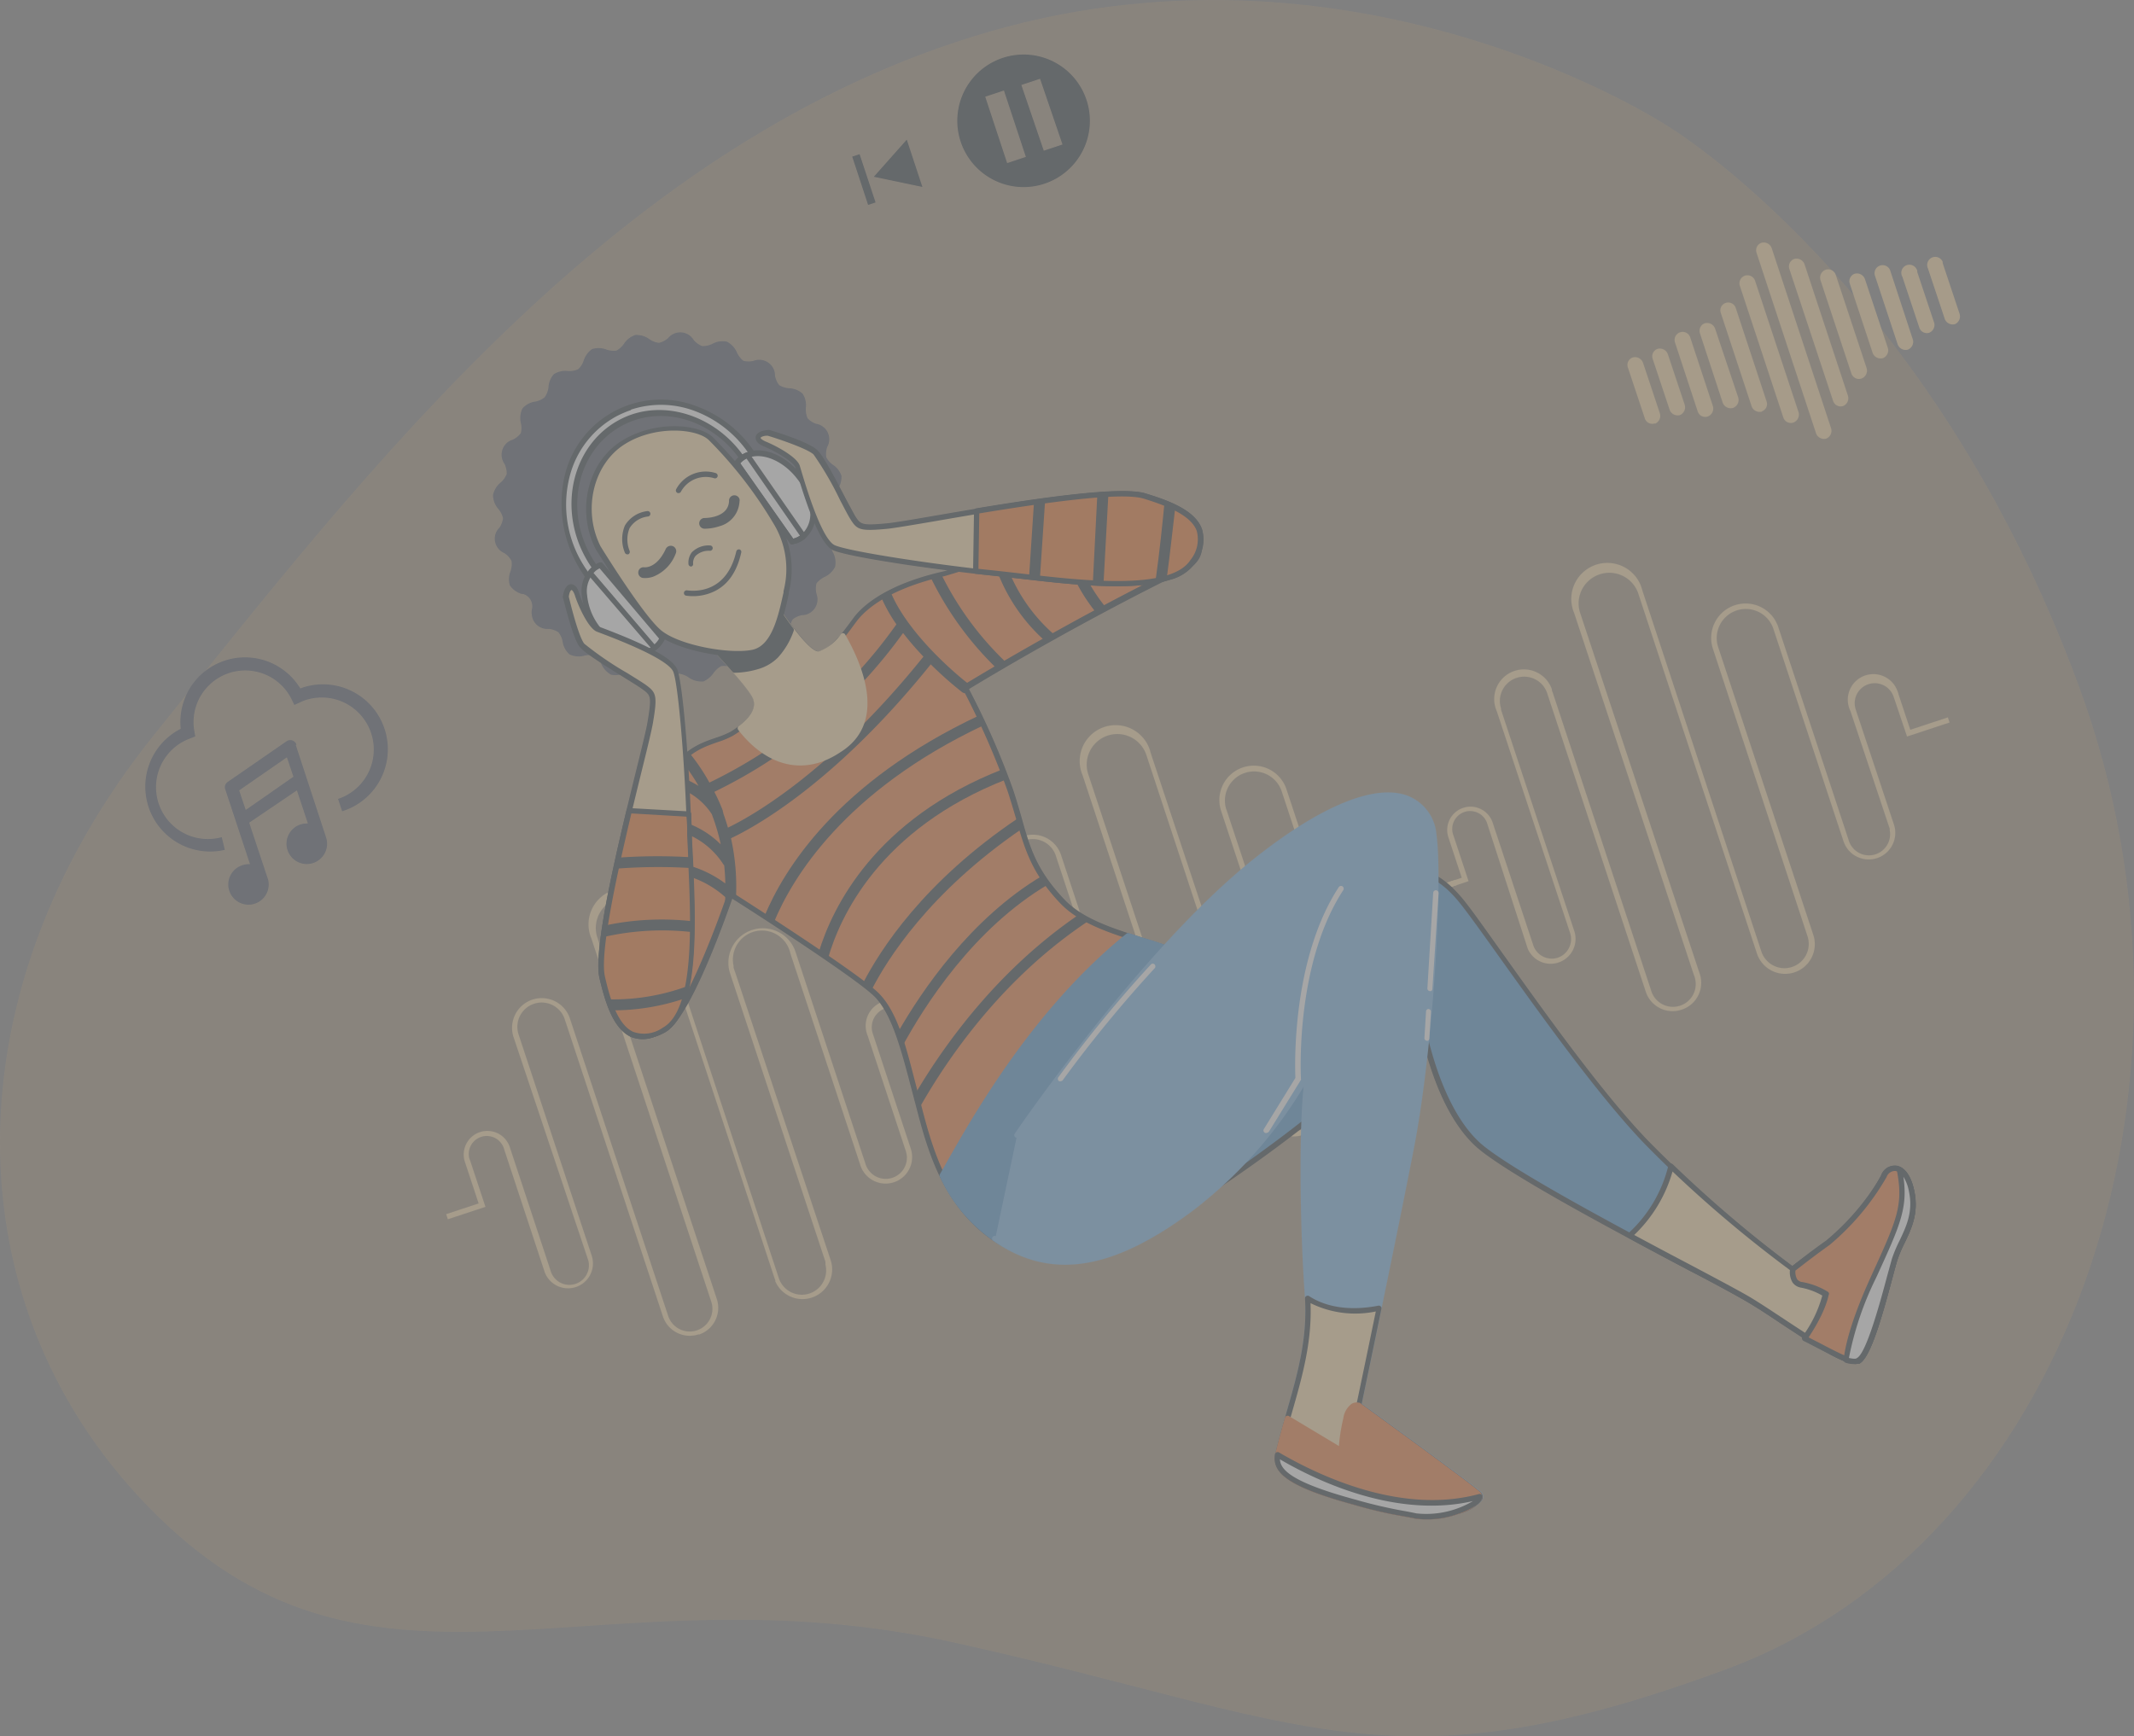 <svg id="Layer_1" data-name="Layer 1" xmlns="http://www.w3.org/2000/svg" viewBox="0 0 251.06 204.29"><rect x="0" y="0" width="251.06" height="204.29" fill="#808080" stroke="none"/><g opacity="0.3"><path d="M196.25,14.86S160.38-8.86,116.69,3.64,43.17,55.33,18.16,86.42s-23.91,69.36,1.56,93.09,51.14,4.61,92.59,13.77,51.12,17.82,90.8,3.12S262,128.31,244.64,80.9,196.25,14.86,196.25,14.86Z" transform="translate(0 0)" fill="#f1b869" opacity="0.3" style="isolation:isolate"/><path d="M82.19,157A3.32,3.32,0,0,1,78,154.92l-11.56-35a2.86,2.86,0,1,0-5.43,1.8l8.63,26.11a2.93,2.93,0,0,1-5.56,1.84l-4.76-14.42a2.12,2.12,0,0,0-4.14.9,2.16,2.16,0,0,0,.14.43L57.11,142l-4.42,1.46-.2-.6,3.82-1.26-1.57-4.76A2.78,2.78,0,1,1,60,135.05h0l4.76,14.42a2.3,2.3,0,0,0,4.45-1.18l-.09-.26-8.7-26a3.49,3.49,0,0,1,6.63-2.19l11.56,35a2.67,2.67,0,1,0,5.07-1.68h0l-14.1-42.73a4.23,4.23,0,0,1,7.78-3.33,5.25,5.25,0,0,1,.22.67l14,42.48a2.86,2.86,0,0,0,5.53-1.46,1.09,1.09,0,0,0,0-.17v-.16L85.9,114.55A4.05,4.05,0,1,1,93.59,112l8.25,25a2.49,2.49,0,1,0,4.73-1.56h0l-4.49-13.58a3,3,0,0,1,5.48-2.44,3.47,3.47,0,0,1,.19.57l1.37,4.14,4.42-1.46.19.6-5,1.66-1.58-4.8a2.35,2.35,0,1,0-4.47,1.48h0l4.48,13.58a3.12,3.12,0,0,1-5.91,2l-8.26-25a3.42,3.42,0,0,0-6.69,1.44c0,.06,0,.13,0,.19a3.16,3.16,0,0,0,.17.52L97.7,148.2a3.49,3.49,0,0,1-6.48,2.58.36.36,0,0,1,0-.09,1.18,1.18,0,0,0-.1-.3l-14-42.48a3.63,3.63,0,0,0-6.9,2.23l14.1,42.68a3.31,3.31,0,0,1-2.06,4.2Z" transform="translate(0 0)" fill="#fedea5"/><path d="M140,137.92a3.32,3.32,0,0,1-4.18-2.1l-11.56-35a2.86,2.86,0,0,0-5.53,1.46,1.09,1.09,0,0,0,0,.17v.16l8.63,26.11a2.93,2.93,0,0,1-5.5,2l-.06-.19-4.76-14.42a2.11,2.11,0,1,0-4.1,1,.83.83,0,0,0,0,.15l.06.19,1.77,5.36-4.39,1.48-.2-.6,3.82-1.26-1.62-4.76a2.74,2.74,0,0,1,5.21-1.73h0l4.79,14.42a2.3,2.3,0,0,0,4.45-1.18l-.09-.26L118.2,102.8a3.49,3.49,0,1,1,6.63-2.19l11.56,35a2.68,2.68,0,0,0,5.08-1.7l-14.1-42.68a4.23,4.23,0,0,1,7.77-3.35,4.41,4.41,0,0,1,.23.7l14.1,42.53a2.86,2.86,0,0,0,5.43-1.8h0l-11.24-33.9a4,4,0,1,1,7.69-2.54h0l8.25,25a2.49,2.49,0,0,0,4.73-1.56l-4.49-13.58a3,3,0,0,1,5.43-2.56l0,.12a3.47,3.47,0,0,1,.19.57l1.37,4.12,4.42-1.46.2.6-5,1.66-1.5-4.69a2.35,2.35,0,0,0-4.56,1.16h0a.84.84,0,0,0,.1.29l4.45,13.6a3.12,3.12,0,1,1-5.88,2.09l0-.09-8.26-25a3.43,3.43,0,0,0-6.6,1.85,1.31,1.31,0,0,0,.09.28l11.21,33.86a3.49,3.49,0,0,1-6.63,2.19l-14-42.48a3.6,3.6,0,1,0-6.84,2.26h0l14.1,42.68A3.29,3.29,0,0,1,140,137.92Z" transform="translate(0 0)" fill="#fedea5"/><path d="M197.81,118.81a3.32,3.32,0,0,1-4.18-2.1l-11.56-35a2.86,2.86,0,0,0-5.53,1.46,1.09,1.09,0,0,0,.05.17v.16l8.64,26.11a2.93,2.93,0,0,1-5.5,2l-.06-.19L175,97a2.11,2.11,0,1,0-4.08,1.08,2.25,2.25,0,0,0,.08.24l1.77,5.36-4.42,1.47-.2-.6,3.82-1.27-1.57-4.76a2.74,2.74,0,0,1,5.21-1.72l4.77,14.41a2.3,2.3,0,0,0,2.88,1.48h0a2.31,2.31,0,0,0,1.46-2.91l-8.63-26.11a3.49,3.49,0,1,1,6.48-2.58.36.36,0,0,1,0,.09,1.18,1.18,0,0,0,.1.3l11.56,35a2.68,2.68,0,0,0,5.18-1.38h0a.88.88,0,0,0-.1-.3L185.2,72.14a4.24,4.24,0,1,1,7.8-3.33,5.25,5.25,0,0,1,.22.67l14,42.48a2.86,2.86,0,0,0,5.43-1.8h0L201.52,76.33a4,4,0,1,1,7.69-2.54l8.26,25a2.49,2.49,0,0,0,4.85-1.12.75.75,0,0,0,0-.16,1.31,1.31,0,0,0-.09-.28L217.7,83.66A3,3,0,1,1,223.1,81l.09.21a2.55,2.55,0,0,1,.18.53l1.37,4.13,4.42-1.46.2.6-5,1.65L222.79,82a2.35,2.35,0,1,0-4.47,1.48L222.81,97a3.12,3.12,0,1,1-5.92,2l-8.25-25a3.42,3.42,0,0,0-6.5,2.15h0L213.33,110a3.49,3.49,0,1,1-6.63,2.19h0l-14-42.48A3.61,3.61,0,0,0,185.86,72h0L200,114.68A3.32,3.32,0,0,1,197.81,118.81Z" transform="translate(0 0)" fill="#fedea5"/><path d="M108.52,22l-1.84-5.57-3.88,4.37Z" transform="translate(0 0)" fill="#263238"/><path d="M101.13,18.14l-.87.29,1.87,5.68.88-.29Z" transform="translate(0 0)" fill="#263238"/><path d="M118,6.8a7.8,7.8,0,1,0,9.84,5,7.8,7.8,0,0,0-9.84-5Zm2.69,11.66-2.2.73-2.58-7.81,2.2-.73ZM125,17l-2.2.73L120.16,10l2.2-.73Z" transform="translate(0 0)" fill="#263238"/><path d="M200.93,49a.93.93,0,0,1-1.19-.57h0l-2.68-8.14a.94.94,0,1,1,1.79-.59l2.68,8.13A1,1,0,0,1,200.93,49Z" transform="translate(0 0)" fill="#ffdb9d"/><path d="M197.63,48.84a1,1,0,0,1-1.19-.6l-2-6a.93.93,0,0,1,.57-1.19h0a1,1,0,0,1,1.2.61l2,6a1,1,0,0,1-.6,1.19Z" transform="translate(0 0)" fill="#ffdb9d"/><path d="M194.69,49.81a.91.91,0,0,1-1.17-.56v0h0l-2-6a.93.93,0,0,1,.57-1.19h0a1,1,0,0,1,1.2.61l2,6a1,1,0,0,1-.6,1.19Z" transform="translate(0 0)" fill="#ffdb9d"/><path d="M230,38.14a1,1,0,0,1-1.2-.6l-2-6a.95.95,0,0,1,1.7-.84.37.37,0,0,1,.05.11.58.58,0,0,1,0,.14l2,6A1,1,0,0,1,230,38.14Z" transform="translate(0 0)" fill="#ffdb9d"/><path d="M227,39.14a.93.93,0,0,1-1.19-.57h0l-2-6a.95.95,0,1,1,1.7-.84.37.37,0,0,1,.05.11V32l2,6A1,1,0,0,1,227,39.14Z" transform="translate(0 0)" fill="#ffdb9d"/><path d="M203.87,48a1,1,0,0,1-1.19-.6L200,39.23a.93.93,0,0,1,.57-1.19h0a1,1,0,0,1,1.2.61l2.73,8.13A1,1,0,0,1,203.87,48Z" transform="translate(0 0)" fill="#ffdb9d"/><path d="M207.28,48.43a1,1,0,0,1-1.2-.61l-3.63-11a.91.91,0,0,1,.56-1.17h0a.93.93,0,0,1,1.19.57h0l3.63,11a.93.93,0,0,1-.57,1.19h0Z" transform="translate(0 0)" fill="#ffdb9d"/><path d="M211,49.71a.93.93,0,0,1-1.19-.57h0l-5.12-15.51a.94.94,0,1,1,1.79-.59h0l5.13,15.51A1,1,0,0,1,211,49.71Z" transform="translate(0 0)" fill="#ffdb9d"/><path d="M224.46,41.14a1,1,0,0,1-1.2-.61l-2.69-8.13a.95.95,0,0,1,1.8-.6L225.06,40A1,1,0,0,1,224.46,41.14Z" transform="translate(0 0)" fill="#ffdb9d"/><path d="M221.52,42.14a1,1,0,0,1-1.2-.6l-2.69-8.14a.93.93,0,0,1,.57-1.19h0a1,1,0,0,1,1.2.61L222.12,41A1,1,0,0,1,221.52,42.14Z" transform="translate(0 0)" fill="#ffdb9d"/><path d="M219,44.54a.94.94,0,0,1-1.19-.6h0l-3.64-11a1,1,0,0,1,.61-1.2.94.94,0,0,1,1.19.6h0l3.64,11A1,1,0,0,1,219,44.54Z" transform="translate(0 0)" fill="#ffdb9d"/><path d="M216.85,47.77a.94.94,0,0,1-1.19-.6h0l-5.14-15.51a.93.93,0,0,1,.57-1.19h0a1,1,0,0,1,1.2.6l5.12,15.51A1,1,0,0,1,216.85,47.77Z" transform="translate(0 0)" fill="#ffdb9d"/><path d="M214.85,51.61a1,1,0,0,1-1.19-.61l-7-21.24a.93.93,0,0,1,.57-1.19h0a1,1,0,0,1,1.2.61l7,21.24A1,1,0,0,1,214.85,51.61Z" transform="translate(0 0)" fill="#ffdb9d"/><path d="M35.33,81a7.61,7.61,0,0,0-14.07,4.75A7.64,7.64,0,0,0,26.45,100l-.36-1.5A6.1,6.1,0,0,1,22.4,86.88l.57-.23L22.86,86A6.08,6.08,0,0,1,34.3,82.27l.33.68.68-.31a4.39,4.39,0,0,1,.63-.26A6.11,6.11,0,1,1,39.77,94l.48,1.46a7.64,7.64,0,0,0-4.52-14.6Z" transform="translate(0 0)" fill="#4a5161"/><path d="M34.88,87.61a.79.79,0,0,0-.49-.49.78.78,0,0,0-.68.1L26.79,92a.74.74,0,0,0-.29.88l2.91,8.8a2.51,2.51,0,0,0-.86.11,2.38,2.38,0,1,0,3,1.73h0l-2.23-6.72L34.93,93l1.29,3.89a2.72,2.72,0,0,0-.85.11,2.39,2.39,0,1,0,3,1.55h0L34.8,87.66Zm-.36,3.78L28.91,95.3,28.14,93l5.61-3.89Z" transform="translate(0 0)" fill="#4a5161"/><path d="M96.92,53.76c-.28-.83.56-2.11.2-2.88s-1.9-.93-2.38-1.64,0-2.19-.56-2.83-2.07-.4-2.71-1-.56-2.11-1.28-2.6-2.1.17-2.87-.22-1.08-1.89-1.9-2.18-2,.7-2.84.52-1.53-1.55-2.39-1.62-1.73,1.2-2.6,1.24-1.87-1.1-2.73-.93-1.36,1.6-2.19,1.87-2.11-.57-2.88-.2-.92,1.9-1.63,2.38-2.18,0-2.83.55-.39,2.08-1,2.73-2.1.55-2.59,1.27.2,2.14-.22,2.92-1.89,1.08-2.18,1.9.7,2,.53,2.84-1.55,1.53-1.61,2.4,1.26,1.72,1.26,2.59-1.1,1.88-.93,2.74,1.6,1.36,1.87,2.19-.56,2.11-.19,2.89,1.9.92,2.37,1.63,0,2.19.56,2.84,2.08.39,2.72,1,.56,2.11,1.28,2.6,2.09-.16,2.87.23,1.07,1.89,1.89,2.18,2-.7,2.84-.52,1.53,1.54,2.4,1.61,1.73-1.19,2.6-1.24,1.87,1.1,2.73.94,1.36-1.6,2.19-1.88,2.1.57,2.87.2.92-1.9,1.64-2.38,2.18,0,2.82-.55.39-2.08,1-2.72,2.1-.56,2.59-1.28-.17-2.1.22-2.88S97.74,67.4,98,66.58s-.7-2-.52-2.85,1.54-1.53,1.61-2.39-1.2-1.74-1.24-2.61S99,56.86,98.81,56,97.2,54.6,96.92,53.76Z" transform="translate(0 0)" fill="#4a5161"/><path d="M82.75,80.19h-.14A2.58,2.58,0,0,1,81,79.7a2.52,2.52,0,0,0-1.12-.43,2.64,2.64,0,0,0-1.09.56,2.55,2.55,0,0,1-1.56.68,2.6,2.6,0,0,1-1.45-.91,2.82,2.82,0,0,0-1-.71,2.58,2.58,0,0,0-1.19.26,2.54,2.54,0,0,1-1.69.24,2.63,2.63,0,0,1-1.15-1.25,2.41,2.41,0,0,0-.76-1,2.75,2.75,0,0,0-1.21,0A2.55,2.55,0,0,1,67,77a2.51,2.51,0,0,1-.81-1.5,2.39,2.39,0,0,0-.5-1.11A2.51,2.51,0,0,0,64.57,74a1.84,1.84,0,0,1-2-1.61,1.94,1.94,0,0,1,0-.68,1.5,1.5,0,0,0-1.07-1.83h-.14a2.58,2.58,0,0,1-1.38-1,2.52,2.52,0,0,1,.08-1.67A2.57,2.57,0,0,0,60.18,66a2.5,2.5,0,0,0-.83-.91,1.85,1.85,0,0,1-1-2.42h0a1.94,1.94,0,0,1,.4-.58,2.52,2.52,0,0,0,.43-1.12,2.64,2.64,0,0,0-.56-1.09A2.53,2.53,0,0,1,58,58.23a2.67,2.67,0,0,1,.9-1.46,2.45,2.45,0,0,0,.71-1,2.58,2.58,0,0,0-.26-1.19A1.87,1.87,0,0,1,59.77,52a1.93,1.93,0,0,1,.56-.27,2.68,2.68,0,0,0,.94-.76,2.52,2.52,0,0,0,0-1.22,2.56,2.56,0,0,1,.2-1.7,2.44,2.44,0,0,1,1.5-.8,2.41,2.41,0,0,0,1.11-.51,2.62,2.62,0,0,0,.44-1.11,2.57,2.57,0,0,1,.63-1.6,2.52,2.52,0,0,1,1.65-.38,2.52,2.52,0,0,0,1.21-.2,2.38,2.38,0,0,0,.65-1,2.58,2.58,0,0,1,1-1.38,2.58,2.58,0,0,1,1.69.06,2.59,2.59,0,0,0,1.17.12,2.53,2.53,0,0,0,.91-.84,2.58,2.58,0,0,1,1.32-1,2.61,2.61,0,0,1,1.66.5,2.48,2.48,0,0,0,1.11.43,2.49,2.49,0,0,0,1.09-.57,1.85,1.85,0,0,1,2.59-.25,2.09,2.09,0,0,1,.41.48,2.47,2.47,0,0,0,1,.72,2.58,2.58,0,0,0,1.19-.26,2.5,2.5,0,0,1,1.72-.26,2.59,2.59,0,0,1,1.17,1.25,2.67,2.67,0,0,0,.76,1,2.52,2.52,0,0,0,1.22,0,1.86,1.86,0,0,1,2.39,1.07,2,2,0,0,1,.12.68,2.43,2.43,0,0,0,.5,1.12,2.59,2.59,0,0,0,1.15.36,2.52,2.52,0,0,1,1.59.63A2.5,2.5,0,0,1,94.81,48a2.64,2.64,0,0,0,.2,1.21,2.38,2.38,0,0,0,1,.65,1.84,1.84,0,0,1,1.53,2.1,1.69,1.69,0,0,1-.21.62,2.53,2.53,0,0,0-.12,1.22,2.53,2.53,0,0,0,.83.92A2.47,2.47,0,0,1,99,56a2.69,2.69,0,0,1-.49,1.65,2.52,2.52,0,0,0-.43,1.12,2.52,2.52,0,0,0,.57,1.1,2.46,2.46,0,0,1,.67,1.56,2.54,2.54,0,0,1-.9,1.45,2.55,2.55,0,0,0-.71,1A2.59,2.59,0,0,0,98,65a2.48,2.48,0,0,1,.25,1.69A2.58,2.58,0,0,1,97,67.89a2.68,2.68,0,0,0-.94.76,2.52,2.52,0,0,0,0,1.22A1.86,1.86,0,0,1,95,72.26a1.68,1.68,0,0,1-.63.12,2.55,2.55,0,0,0-1.11.5A2.63,2.63,0,0,0,92.9,74a1.83,1.83,0,0,1-1.61,2,1.69,1.69,0,0,1-.67,0,1.47,1.47,0,0,0-1.86,1.19,1.8,1.8,0,0,1-2.69,1.32,2.66,2.66,0,0,0-1.22-.13,2.68,2.68,0,0,0-.91.83A3,3,0,0,1,82.75,80.19Zm-3.33-1.45a1.61,1.61,0,0,1,.38-.08,2.85,2.85,0,0,1,1.46.51,2.28,2.28,0,0,0,1.23.43c.32-.07.64-.46,1-.84a2.11,2.11,0,0,1,2.78-.89,2.17,2.17,0,0,0,1.26.1c.31-.14.52-.61.73-1.07a2.9,2.9,0,0,1,.87-1.28,3,3,0,0,1,1.55-.3,1.26,1.26,0,0,0,1.62-.77,1.21,1.21,0,0,0,0-.68,2.86,2.86,0,0,1,.51-1.47,2.76,2.76,0,0,1,1.41-.69,2.2,2.2,0,0,0,1.1-.57,2.15,2.15,0,0,0,.09-1.28,2.89,2.89,0,0,1,.11-1.57,2.76,2.76,0,0,1,1.19-1,2.6,2.6,0,0,0,1-.83,2.25,2.25,0,0,0-.24-1.32A2,2,0,0,1,98,62.36h.07c.35-.36.71-.73.73-1.07a2.26,2.26,0,0,0-.56-1.15,2.07,2.07,0,0,1-.18-2.88A2.26,2.26,0,0,0,98.52,56c-.06-.32-.45-.64-.84-1a2.11,2.11,0,0,1-.92-2.79,2.2,2.2,0,0,0,.1-1.27c-.15-.31-.61-.52-1.07-.73a3,3,0,0,1-1.27-.79,3,3,0,0,1-.3-1.55A2.38,2.38,0,0,0,94,46.6a2.21,2.21,0,0,0-1.26-.46,2.05,2.05,0,0,1-2.16-1.92A2.24,2.24,0,0,0,90,43.14a2.32,2.32,0,0,0-1.28-.09A2.88,2.88,0,0,1,87.18,43a3,3,0,0,1-1-1.19,2.45,2.45,0,0,0-.83-1A2.07,2.07,0,0,0,84.1,41a2.87,2.87,0,0,1-1.55.28,2.79,2.79,0,0,1-1.28-.88c-.36-.34-.73-.7-1.07-.72a2.12,2.12,0,0,0-1.14.56,2.9,2.9,0,0,1-1.42.68,2.85,2.85,0,0,1-1.46-.51A2.15,2.15,0,0,0,75,40c-.32.06-.64.45-1,.83a2.06,2.06,0,0,1-2.76.93h0a2.26,2.26,0,0,0-1.26-.1c-.31.15-.52.62-.73,1.07a2,2,0,0,1-2.33,1.6h-.09a2.17,2.17,0,0,0-1.25.24,2.18,2.18,0,0,0-.42,1.21,3,3,0,0,1-.49,1.41,2.91,2.91,0,0,1-1.41.68,2.19,2.19,0,0,0-1.15.56A2.1,2.1,0,0,0,62,49.66a2.86,2.86,0,0,1-.11,1.56,3,3,0,0,1-1.19,1,2.45,2.45,0,0,0-1,.83,2.21,2.21,0,0,0,.24,1.26,2,2,0,0,1-.51,2.78l-.07,0c-.35.35-.71.73-.73,1.06a2.26,2.26,0,0,0,.56,1.15,2.06,2.06,0,0,1,.18,2.89,2.25,2.25,0,0,0-.43,1.22c.06.33.45.65.84,1a2.81,2.81,0,0,1,1,1.21,2.93,2.93,0,0,1-.11,1.58,1.28,1.28,0,0,0,1,2,2.06,2.06,0,0,1,1.58,2.42,2.39,2.39,0,0,0,.23,1.26,2.14,2.14,0,0,0,1.22.42,2.07,2.07,0,0,1,2.16,1.93,2.25,2.25,0,0,0,.55,1.15,2.15,2.15,0,0,0,1.28.09,3,3,0,0,1,1.56.12,2.76,2.76,0,0,1,1,1.19,2.55,2.55,0,0,0,.84,1,2.25,2.25,0,0,0,1.25-.24,2,2,0,0,1,2.78.52l0,.07c.36.35.73.71,1.07.73a2.16,2.16,0,0,0,1.14-.56A4.36,4.36,0,0,1,79.42,78.74Z" transform="translate(0 0)" fill="#4a5161"/><path d="M70.61,69a.61.61,0,0,1-.66-.18A14.54,14.54,0,0,1,68,66c-3.43-6.39-1.43-14.13,4.43-17.25s13.38-.47,16.79,5.92c.19.37.38.75.54,1.13a.63.63,0,1,1-1.16.5h0a9.25,9.25,0,0,0-.49-1C85,49.43,78.22,47,73,49.8s-7,9.77-3.92,15.55A14,14,0,0,0,70.88,68a.62.62,0,0,1,0,.88h0A.39.39,0,0,1,70.61,69Z" transform="translate(0 0)" fill="#fff"/><path d="M70.71,69.25a.92.92,0,0,1-1-.26,14.77,14.77,0,0,1-3.28-13,11.63,11.63,0,0,1,14-8.66h0a12,12,0,0,1,1.44.44,14,14,0,0,1,7.65,6.68c.2.38.39.77.55,1.15a1,1,0,0,1-.52,1.25.94.94,0,0,1-1.23-.5h0c-.14-.33-.3-.67-.48-1-3-5.61-9.57-8-14.65-5.27s-6.8,9.49-3.81,15.08a12.59,12.59,0,0,0,1.79,2.55A1,1,0,0,1,71.06,69,1.1,1.1,0,0,1,70.71,69.25Zm3.52-21a12.09,12.09,0,0,0-1.7.73A11.17,11.17,0,0,0,67,56.14a13.41,13.41,0,0,0,1.22,9.62,14.14,14.14,0,0,0,2,2.8.31.31,0,0,0,.44,0h0a.31.31,0,0,0,0-.44h0a13.71,13.71,0,0,1-1.87-2.68c-3.16-5.92-1.35-13.09,4-16s12.38-.3,15.54,5.59c.18.34.35.7.5,1a.33.33,0,0,0,.42.17.26.26,0,0,0,.16-.18.33.33,0,0,0,0-.24c-.15-.36-.34-.74-.53-1.09a13.36,13.36,0,0,0-7.3-6.39,11.29,11.29,0,0,0-7.35-.1Z" transform="translate(0 0)" fill="#263238"/><path d="M139.35,142.14s22.37-14,27.57-23.73c0,0,1.57,12.13,7.55,16.82s27.17,15.3,31,17.58,11.58,8.07,13.1,7.35,3.55-9.39,4.28-11.85,2.75-4.54,2-8.07-2.79-3.08-3.26-1.81a24.35,24.35,0,0,1-5.89,7.41c-2.33,1.66-4.83,3.53-4.83,3.53a143,143,0,0,1-17.24-15c-8.09-8.43-19.29-25.58-22.15-28.86s-5.64-3.68-8.64-2.69-12.58,4.16-26.91,17.11-11.34,19.95-8.88,22S134.28,144.92,139.35,142.14Z" transform="translate(0 0)" fill="#4592d0"/><path d="M218.64,160.44c-1.24.41-4.52-1.67-9.33-4.85-1.48-1-2.89-1.91-4-2.55s-3.56-2-6.69-3.61c-8-4.23-20.05-10.62-24.36-14-5.12-4-7-13.2-7.53-16.13-5.88,9.61-26.34,22.5-27.23,23.06h0c-5.18,2.87-10.06,2-12.61-.17a6.56,6.56,0,0,1-2.17-5c-.06-3.36,1.81-9.12,11-17.47,14.37-13,23.89-16.14,27-17.18,3.46-1.14,6.32-.26,9,2.79,1,1.1,2.83,3.73,5.21,7.06,4.87,6.83,11.54,16.18,16.93,21.79a142.25,142.25,0,0,0,17,14.78c.63-.47,2.71-2,4.65-3.39a24.58,24.58,0,0,0,5.78-7.27,1.68,1.68,0,0,1,1.65-1.14c.49,0,1.68.41,2.21,3s-.32,4.38-1.15,6.11a14.45,14.45,0,0,0-.88,2.11c-.14.47-.33,1.16-.55,2-1.33,5-2.63,9.46-3.9,10.06Zm-51.82-42.38H167a.33.33,0,0,1,.25.27c0,.12,1.63,12.06,7.43,16.61,4.26,3.34,16.3,9.71,24.26,13.94,3.15,1.66,5.63,3,6.73,3.63s2.51,1.58,4,2.56c3.14,2.08,7.89,5.21,8.81,4.77,1.11-.53,2.77-6.69,3.56-9.65l.55-2a16.11,16.11,0,0,1,.92-2.19c.78-1.65,1.59-3.34,1.1-5.72-.31-1.5-.92-2.43-1.64-2.49a1.06,1.06,0,0,0-1,.72,25,25,0,0,1-6,7.56c-2.3,1.64-4.8,3.5-4.82,3.52a.29.29,0,0,1-.37,0,141.84,141.84,0,0,1-17.29-15c-5.42-5.64-12.1-15-17-21.85-2.36-3.31-4.23-5.93-5.17-7-2.51-2.87-5.06-3.68-8.31-2.6s-12.52,4.13-26.8,17c-9.07,8.19-10.9,13.76-10.84,17a5.93,5.93,0,0,0,1.94,4.56c2.39,2,7,2.83,11.89.11.51-.32,22.38-14.14,27.46-23.61A.36.36,0,0,1,166.82,118.06Z" transform="translate(0 0)" fill="#263238"/><path d="M224.9,140.19c-.72-3.53-2.79-3.07-3.25-1.8a24.78,24.78,0,0,1-5.89,7.41c-2.33,1.66-4.83,3.52-4.83,3.52a145.11,145.11,0,0,1-14.36-12.07,16.22,16.22,0,0,1-4.85,8.13c6.18,3.32,11.94,6.29,13.78,7.38,3.85,2.28,11.57,8.08,13.1,7.35s3.54-9.38,4.28-11.85S225.63,143.73,224.9,140.19Z" transform="translate(0 0)" fill="#fedea5"/><path d="M218.64,160.44c-1.24.41-4.52-1.67-9.33-4.85-1.48-1-2.89-1.91-4-2.55s-3.58-2-6.72-3.62c-2.13-1.13-4.56-2.41-7-3.76a.31.31,0,0,1-.16-.24.28.28,0,0,1,.1-.27,15.86,15.86,0,0,0,4.75-8,.34.34,0,0,1,.22-.23.32.32,0,0,1,.31.08,147.92,147.92,0,0,0,14.11,12c.62-.47,2.7-2,4.65-3.39a24.38,24.38,0,0,0,5.77-7.27A1.67,1.67,0,0,1,223,137.2c.49,0,1.68.4,2.21,3s-.33,4.38-1.16,6.11a16.2,16.2,0,0,0-.88,2.11c-.14.47-.32,1.16-.55,2-1.33,5-2.63,9.46-3.89,10.06Zm-26.38-15.13c2.36,1.27,4.64,2.48,6.66,3.54,3.15,1.67,5.64,3,6.74,3.64s2.51,1.58,4,2.56c3.13,2.08,7.88,5.21,8.81,4.77,1.11-.52,2.76-6.69,3.56-9.65.22-.83.41-1.53.55-2a16.06,16.06,0,0,1,.91-2.19,8.37,8.37,0,0,0,1.11-5.72c-.31-1.5-.93-2.43-1.64-2.49a1.06,1.06,0,0,0-1,.72,25.07,25.07,0,0,1-6,7.57c-2.3,1.64-4.79,3.49-4.82,3.52a.32.32,0,0,1-.37,0,146.7,146.7,0,0,1-14-11.74,16.59,16.59,0,0,1-4.51,7.47Z" transform="translate(0 0)" fill="#263238"/><path d="M83.52,75.69s4.42,4.55,5.3,6.22-.82,3.36-2.74,4.48-5.56,1-7.56,5.75-4.63,23.31-5,26.19,1.51,4.55,4.53,2.9,7.87-15.94,7.87-15.94,15,9.52,17.22,11.87,3.35,7.18,4.66,12.12,2.9,12.2,9.17,16.47,16,2.84,22.33-3.64,10-22.85,4.49-27.21-14.62-4.39-18.85-8.85-4.33-7.66-6.13-13.06a93.65,93.65,0,0,0-5.3-12S125.1,73.81,139,67c4.83-2.37-.24-7.08-3.55-7.28-4.15-.26-19.83,6.81-24.39,7.85-6.59,1.52-9.41,3.92-10.53,5.43s-2.54,3.6-4.2,4-6-7-6-7S87.3,74.92,83.52,75.69Z" transform="translate(0 0)" fill="#f37630"/><path d="M131.32,147.48c-5,1.66-10.43,1.26-14.47-1.49-6-4.09-7.79-10.86-9.08-15.81l-.56-2.13c-1.16-4.43-2.25-8.61-4.24-10.7s-14.59-10.21-16.82-11.6c-.81,2.33-5,14.18-7.9,15.73-1.5.82-2.86.91-3.81.26a3.49,3.49,0,0,1-1.18-3.47c.31-2.53,3-21.46,5-26.28,1.55-3.66,4-4.52,6-5.2a10.91,10.91,0,0,0,1.66-.68c.85-.51,3.56-2.27,2.62-4.07-.84-1.6-5.2-6.1-5.25-6.14a.35.35,0,0,1-.08-.32.32.32,0,0,1,.24-.21c3.63-.74,6.65-5.5,6.68-5.55a.33.33,0,0,1,.27-.15.36.36,0,0,1,.27.15c2.09,3.51,4.79,7,5.68,6.81,1.4-.32,2.69-2.07,3.73-3.48l.29-.39c1-1.39,3.8-4,10.71-5.55a89.52,89.52,0,0,0,8.71-3c6.16-2.33,13.13-5,15.77-4.82,2.23.14,5.33,2.25,5.78,4.51.2,1,0,2.35-2.11,3.37C126.6,73.46,115.77,80,114,81.08a92.36,92.36,0,0,1,5.18,11.8c.4,1.19.7,2.26,1,3.28,1,3.63,1.8,6.26,5.06,9.69,2.15,2.26,5.61,3.36,9.27,4.52,3.38,1.07,6.87,2.18,9.55,4.3,1.6,1.27,2.55,3.6,2.75,6.72.45,7-2.78,16.4-7.22,21A20.24,20.24,0,0,1,131.32,147.48ZM85.88,105a.42.42,0,0,1,.27,0c.61.39,15,9.56,17.28,11.91s3.21,6.47,4.39,11l.56,2.13c1.26,4.85,3,11.49,8.83,15.45,6.21,4.22,15.84,2.64,21.91-3.6,4.26-4.37,7.48-13.74,7-20.47-.19-2.94-1.06-5.11-2.52-6.26-2.58-2-6-3.14-9.34-4.2-3.74-1.18-7.27-2.31-9.54-4.69-3.36-3.54-4.17-6.36-5.2-10-.3-1-.61-2.07-1-3.25a95,95,0,0,0-5.28-12,.32.32,0,0,1,.12-.42c.11-.07,11.76-7.25,25.53-14,1.39-.69,2-1.59,1.78-2.68-.4-2-3.24-3.88-5.2-4-2.51-.15-9.72,2.58-15.51,4.78a88.15,88.15,0,0,1-8.8,3.08c-6.72,1.54-9.37,4-10.36,5.3l-.29.39c-1.09,1.49-2.45,3.34-4.08,3.72s-5-4.82-6.12-6.67c-.8,1.16-3.23,4.37-6.26,5.27a47.7,47.7,0,0,1,5,5.9c.77,1.42-.25,3.37-2.86,4.9a10,10,0,0,1-1.76.73c-1.86.65-4.18,1.45-5.62,4.86-2,4.76-4.64,23.59-5,26.1a2.92,2.92,0,0,0,.9,2.88c.76.51,1.88.4,3.16-.3,2.31-1.25,6.06-10.86,7.73-15.76A.36.36,0,0,1,85.88,105Z" transform="translate(0 0)" fill="#263238"/><path d="M118,65.19l-1.2.45a20.75,20.75,0,0,0,6.2,9.82l1.18-.66A19.77,19.77,0,0,1,118,65.19Z" transform="translate(0 0)" fill="#263238"/><path d="M123.33,104.05c-.26-.35-.5-.69-.72-1-8.4,5-14.12,13.43-17,18.46.19.52.37,1,.55,1.61C108.74,118.36,114.52,109.25,123.33,104.05Z" transform="translate(0 0)" fill="#263238"/><path d="M101.52,115.7c.39.3.74.57,1,.81,1.81-3.56,6.79-11.53,17.72-19-.13-.42-.25-.86-.38-1.3C108.61,103.76,103.52,111.83,101.52,115.7Z" transform="translate(0 0)" fill="#263238"/><path d="M86,98.63c2-.94,11.78-5.89,23.5-20.46a44,44,0,0,0,3.69,3.27.66.66,0,0,0,.59.1h.09c-.18-.36-.29-.56-.29-.56l.53-.33a.65.65,0,0,0-.15-.18c-.07,0-6.83-5.26-9.14-10.72-.4.2-.77.41-1.11.61a18.16,18.16,0,0,0,1.75,3.1,57.63,57.63,0,0,1-22,18.62,22.93,22.93,0,0,0-2.28-3.4,6.31,6.31,0,0,0-1,.86,22.6,22.6,0,0,1,2,2.93A10.84,10.84,0,0,0,79,91.14a9.11,9.11,0,0,0-.47,1l-.09.21a7.84,7.84,0,0,1,5.29,3.43,23.24,23.24,0,0,1,1.06,3.57,10.76,10.76,0,0,0-7.47-3.14c-.09.4-.19.82-.28,1.24a9.22,9.22,0,0,1,8.06,4.25.52.52,0,0,0,.1.11c.07.69.12,1.4.13,2.14a13.27,13.27,0,0,0-9.09-2.57c-.08.43-.17.85-.24,1.29a11.71,11.71,0,0,1,9.32,2.88v1.59c.41-1.13.66-1.86.66-1.86s.22.15.62.39v-.37A26.23,26.23,0,0,0,86,98.63ZM106.26,74.5a34.62,34.62,0,0,0,2.38,2.76c-11.14,13.87-20.65,19-23,20.12-.17-.58-.35-1.13-.54-1.66a.5.5,0,0,0-.06-.24v-.09a20.08,20.08,0,0,0-1-2.22A59.16,59.16,0,0,0,106.23,74.5Z" transform="translate(0 0)" fill="#263238"/><path d="M128.17,108.29c-.43-.22-.83-.44-1.22-.69-9.44,6.42-15.71,15.08-19.25,21.07a2.46,2.46,0,0,0,.16.59c.09.37.19.75.29,1.14C111.52,124.43,118,115,128.17,108.29Z" transform="translate(0 0)" fill="#263238"/><path d="M118.43,91.69c-.14-.39-.29-.79-.44-1.19-15.1,5.9-20.07,16.3-21.67,21.55l1.09.73C98.78,108,103.38,97.58,118.43,91.69Z" transform="translate(0 0)" fill="#263238"/><path d="M125.89,62.23l-1.24.45A20.73,20.73,0,0,0,129,72.14l1.15-.61A19.78,19.78,0,0,1,125.89,62.23Z" transform="translate(0 0)" fill="#263238"/><path d="M109.52,68a38.15,38.15,0,0,0,7.82,10.73l1.15-.67a36.72,36.72,0,0,1-7.7-10.39Z" transform="translate(0 0)" fill="#263238"/><path d="M115.74,85.33c-.18-.41-.37-.79-.54-1.15-16.71,7.86-23,18.15-25.27,23.64l1.11.72C93.18,103.35,99.31,93.08,115.74,85.33Z" transform="translate(0 0)" fill="#263238"/><path d="M139.35,142.14c5.21-5.35,8.64-17.48,6.55-24a6.58,6.58,0,0,0-2-2.92c-.74-.59-1.55-1.19-2.39-1.8a54.27,54.27,0,0,0-8.81-3.29c-11.56,9.36-18.83,22.9-21.87,28.23a18.43,18.43,0,0,0,6.17,7.41C123.31,150,133.05,148.57,139.35,142.14Z" transform="translate(0 0)" fill="#4592d0"/><path d="M131.32,147.48c-5,1.66-10.43,1.26-14.47-1.49a18.53,18.53,0,0,1-6.28-7.53.37.37,0,0,1,0-.29l.57-1c3.39-6,10.43-18.46,21.38-27.31a.33.33,0,0,1,.3-.06l1.65.53a42.32,42.32,0,0,1,7.21,2.79c1,.69,1.75,1.28,2.43,1.83a7,7,0,0,1,2.07,3c2.1,6.53-1.25,18.8-6.62,24.32A20.68,20.68,0,0,1,131.32,147.48Zm-20.1-9.14a17.74,17.74,0,0,0,6,7.13c6.21,4.23,15.84,2.64,21.92-3.59,5.24-5.39,8.5-17.34,6.47-23.68a6.24,6.24,0,0,0-1.87-2.76c-.68-.54-1.45-1.13-2.37-1.8a42.6,42.6,0,0,0-7.07-2.71l-1.49-.48c-10.78,8.77-17.74,21.09-21.09,27Z" transform="translate(0 0)" fill="#4592d0"/><path d="M70.65,66.49a2.7,2.7,0,0,0-.7.4c-1.75,1.36-1.57,4.53.41,7.09s5,3.55,6.76,2.19A2.85,2.85,0,0,0,78,75.1Z" transform="translate(0 0)" fill="#fff"/><path d="M76.36,76.93a4.33,4.33,0,0,1-2.64-.08A8.23,8.23,0,0,1,68.44,70a3.78,3.78,0,0,1,1.31-3.36,2.62,2.62,0,0,1,.78-.44.32.32,0,0,1,.36.09l7.3,8.6a.3.3,0,0,1,0,.34,3.43,3.43,0,0,1-1.83,1.71ZM70.57,66.87a3.87,3.87,0,0,0-.43.27A3.18,3.18,0,0,0,69.07,70a7.2,7.2,0,0,0,1.55,3.83,7.08,7.08,0,0,0,3.31,2.45,3.15,3.15,0,0,0,3-.32,2.82,2.82,0,0,0,.67-.79Z" transform="translate(0 0)" fill="#263238"/><path d="M70.65,66.49a2.7,2.7,0,0,0-.7.4,2.22,2.22,0,0,0-.52.54L77,76.25a.28.28,0,0,0,.11-.08A2.83,2.83,0,0,0,78,75.09Z" transform="translate(0 0)" fill="#fff"/><path d="M77.13,76.52a.36.36,0,0,1-.37-.07l-7.58-8.82a.3.3,0,0,1,0-.4,3.3,3.3,0,0,1,.58-.6,3,3,0,0,1,.78-.43.32.32,0,0,1,.36.08l7.3,8.61a.3.3,0,0,1,0,.34,3.4,3.4,0,0,1-.94,1.19l-.09.06Zm-7.3-9.1L77,75.81a2.49,2.49,0,0,0,.54-.67l-7-8.27a3.87,3.87,0,0,0-.43.27A3.7,3.7,0,0,0,69.83,67.42Z" transform="translate(0 0)" fill="#263238"/><path d="M86.71,54.49a3.13,3.13,0,0,1,.56-.59c1.73-1.35,4.78-.37,6.73,2.19s2.17,5.74.43,7.09a2.8,2.8,0,0,1-1.26.55Z" transform="translate(0 0)" fill="#fff"/><path d="M93.71,63.93l-.47.12a.31.31,0,0,1-.31-.13l-6.49-9.24a.35.35,0,0,1,0-.37,3,3,0,0,1,.63-.65c1.89-1.46,5.11-.46,7.2,2.24a7.73,7.73,0,0,1,1.67,4.18,3.78,3.78,0,0,1-1.31,3.36A3.26,3.26,0,0,1,93.71,63.93Zm-.39-.55a2.45,2.45,0,0,0,.92-.44,3.2,3.2,0,0,0,1.07-2.8,7.12,7.12,0,0,0-1.54-3.82C91.9,53.9,89.06,53,87.46,54.19a2,2,0,0,0-.37.34Z" transform="translate(0 0)" fill="#263238"/><path d="M93.71,63.93a1.91,1.91,0,0,0-.47.12.31.31,0,0,1-.31-.13l-6.49-9.24a.35.35,0,0,1,0-.37,3,3,0,0,1,.63-.65,2.85,2.85,0,0,1,.72-.41.31.31,0,0,1,.38.11l6.63,9.56a.4.4,0,0,1-.17.51A2.94,2.94,0,0,1,93.71,63.93Zm-.39-.55a2.55,2.55,0,0,0,.79-.35l-6.3-9.1a2.64,2.64,0,0,0-.35.23,2,2,0,0,0-.37.34Z" transform="translate(0 0)" fill="#263238"/><path d="M99.16,74.85A5.71,5.71,0,0,1,96.41,77c-1.66.38-6-7-6-7s-3.07,4.92-6.88,5.69c0,0,4.43,4.56,5.3,6.22.71,1.34-.28,2.71-1.69,3.78,1.51,2,5.69,6.31,11.62,2.6C103.92,85,101.29,78.56,99.16,74.85Z" transform="translate(0 0)" fill="#fedea5"/><path d="M96.59,89.66c-4.92,1.62-8.37-2-9.74-3.78a.35.35,0,0,1-.06-.24.28.28,0,0,1,.12-.2c.91-.69,2.32-2,1.6-3.39-.84-1.6-5.2-6.1-5.24-6.14a.35.35,0,0,1-.08-.32.35.35,0,0,1,.24-.22c3.62-.73,6.64-5.5,6.67-5.54a.33.33,0,0,1,.27-.15.36.36,0,0,1,.27.15c2.09,3.51,4.79,7,5.69,6.81a5.32,5.32,0,0,0,2.58-2,.31.31,0,0,1,.41-.1.32.32,0,0,1,.1.1c2.14,3.72,4.91,10.45-.54,13.86A10.27,10.27,0,0,1,96.59,89.66Zm-9-3.92c1.61,2,5.54,5.69,11,2.28,4.82-3,2.53-9,.55-12.62a5.49,5.49,0,0,1-2.62,1.85c-1.64.39-5-4.81-6.11-6.67-.81,1.17-3.24,4.38-6.27,5.28a46.88,46.88,0,0,1,5,5.89c.77,1.41,0,2.66-1.62,4Z" transform="translate(0 0)" fill="#fedea5"/><path d="M93.15,74.14c-.68-.91-1.34-1.88-1.84-2.65-.35-.43-.69-.88-1-1.33C89.78,71,87,75,83.52,75.7c0,0,1.5,1.54,2.92,3.15a7.3,7.3,0,0,0,5-1.7A8.59,8.59,0,0,0,93.15,74.14Z" transform="translate(0 0)" fill="#263238"/><path d="M89.35,78.68a10.38,10.38,0,0,1-2.92.48.33.33,0,0,1-.25-.11c-1.4-1.59-2.9-3.13-2.91-3.15a.32.32,0,0,1-.08-.31.35.35,0,0,1,.24-.22C86.74,74.71,89.5,70.75,90,70a.33.33,0,0,1,.26-.13.3.3,0,0,1,.26.12c.35.48.69.93,1,1.32.64,1,1.28,1.91,1.84,2.66a.36.36,0,0,1,0,.3,9,9,0,0,1-1.85,3.11A5.36,5.36,0,0,1,89.35,78.68Zm-2.83-.16a6.86,6.86,0,0,0,4.57-1.6,8.05,8.05,0,0,0,1.7-2.78c-.69-.91-1.33-1.87-1.75-2.53a10.43,10.43,0,0,1-.75-1c-.87,1.23-3.25,4.3-6.19,5.18C84.62,76.4,85.6,77.45,86.52,78.52Z" transform="translate(0 0)" fill="#263238"/><path d="M70.37,64.42s5,8.12,7.19,10,8.42,2.9,11,2.37,3.32-4.18,4-7.16a10.55,10.55,0,0,0-1.25-8.2,50.56,50.56,0,0,0-7.63-9.84c-1.54-1.49-6.62-1.87-10.38.51S68.08,60,70.37,64.42Z" transform="translate(0 0)" fill="#fedea5"/><path d="M89,77l-.37.1c-2.8.57-9-.56-11.27-2.45s-7.06-9.72-7.26-10h0c-2.32-4.51-1-10.23,3-12.75s9.16-2,10.76-.46a50.7,50.7,0,0,1,7.66,9.84,10.92,10.92,0,0,1,1.28,8.42v.16C92.19,72.68,91.44,76.14,89,77ZM70.64,64.26c.2.33,5,8.11,7.12,9.89S85.85,77,88.49,76.46c2.33-.47,3.08-4,3.69-6.75v-.16a10.27,10.27,0,0,0-1.21-8,50,50,0,0,0-7.57-9.76c-1.4-1.38-6.4-1.8-10,.54S68.52,60,70.64,64.26Z" transform="translate(0 0)" fill="#263238"/><path d="M81.32,66.66h0A.32.32,0,0,1,81,66.4,2,2,0,0,1,81.38,65a2.76,2.76,0,0,1,2.14-.82.32.32,0,0,1,.33.31h0a.33.33,0,0,1-.31.32,2.23,2.23,0,0,0-1.7.59,1.3,1.3,0,0,0-.29,1A.3.3,0,0,1,81.32,66.66Z" transform="translate(0 0)" fill="#263238"/><path d="M83.37,69.85a5.75,5.75,0,0,1-2.7.23.32.32,0,0,1-.19-.41.33.33,0,0,1,.31-.21c.18,0,4.58.85,5.83-4.57a.32.32,0,0,1,.35-.25h0a.3.3,0,0,1,.24.35h0C86.52,68.14,84.86,69.36,83.37,69.85Z" transform="translate(0 0)" fill="#263238"/><path d="M76.83,67.86A2.87,2.87,0,0,1,75.6,68a.64.64,0,0,1-.5-.74.61.61,0,0,1,.69-.51h0c.07,0,1.47.16,2.54-2.17a.66.66,0,0,1,.87-.3.65.65,0,0,1,.29.87A4.67,4.67,0,0,1,76.83,67.86Z" transform="translate(0 0)" fill="#263238"/><path d="M84.6,61.93a5.52,5.52,0,0,1-1.71.28.63.63,0,1,1,0-1.26h0c.11,0,2.8,0,2.88-2A.63.63,0,0,1,87,58.72.62.62,0,0,1,87,59,3.18,3.18,0,0,1,84.6,61.93Z" transform="translate(0 0)" fill="#263238"/><path d="M73.87,65.22a.32.32,0,0,1-.35-.18,4.16,4.16,0,0,1,0-3.21,3.57,3.57,0,0,1,2.61-1.69.32.32,0,1,1,.13.63,2.93,2.93,0,0,0-2.19,1.37,3.53,3.53,0,0,0,0,2.67.32.32,0,0,1-.17.42h0Z" transform="translate(0 0)" fill="#263238"/><path d="M79.93,58a.31.31,0,0,1-.23,0,.32.32,0,0,1-.16-.42,3.94,3.94,0,0,1,4.65-1.92.33.33,0,0,1,.24.38.32.32,0,0,1-.38.24,3.33,3.33,0,0,0-3.94,1.57A.25.25,0,0,1,79.93,58Z" transform="translate(0 0)" fill="#263238"/><path d="M66.61,70.22S67.67,74.91,68.5,76s6.23,4.12,7.3,4.9,1.26.89.72,4.15-6.72,25.31-5.67,30,2.72,8.7,7.25,6.22,3.29-15.56,3.06-23.12-1-17.23-1.62-19.14-8.34-4.62-9.19-5-2-2.74-2.38-4S66.8,68.85,66.61,70.22Z" transform="translate(0 0)" fill="#fedea5"/><path d="M77,122a3.74,3.74,0,0,1-2.79,0c-2.08-1-3-4-3.69-6.94-.8-3.56,2.43-16.71,4.36-24.56.65-2.64,1.17-4.73,1.3-5.56.5-3,.38-3.12-.56-3.81-.38-.28-1.19-.79-2.15-1.38-2.07-1.29-4.66-2.88-5.25-3.61-.84-1-1.84-5.36-2-5.84a.24.24,0,0,1,0-.12c.12-.87.46-1.39.93-1.44.25,0,.72.09,1,1.09.52,1.58,1.6,3.61,2.2,3.86l.48.18c5.65,2.14,8.48,3.71,8.89,5,.67,2,1.42,11.81,1.64,19.23,0,1,.07,2,.12,3.11.34,7.62.79,18-3.35,20.3A6.65,6.65,0,0,1,77,122ZM66.92,70.21c.31,1.33,1.19,4.74,1.82,5.53a38.94,38.94,0,0,0,5.08,3.47c1,.62,1.79,1.11,2.15,1.37,1.25.91,1.39,1.25.85,4.46-.14.84-.66,3-1.31,5.61-1.91,7.79-5.12,20.84-4.35,24.26.59,2.59,1.49,5.67,3.34,6.5a3.79,3.79,0,0,0,3.45-.48c3.79-2.07,3.34-12.27,3-19.71,0-1.11-.09-2.16-.12-3.13-.24-8-1-17.29-1.6-19-.24-.71-1.91-2.08-8.52-4.58l-.5-.19c-1-.41-2.17-3-2.57-4.25-.18-.53-.36-.65-.4-.65S67,69.55,66.92,70.21Z" transform="translate(0 0)" fill="#263238"/><path d="M81.17,98.08a19.91,19.91,0,0,0-.09-2.3l-7-.4c-1.82,7.55-3.83,16.76-3.18,19.6,1.06,4.69,2.71,8.7,7.24,6.23S81.4,105.65,81.17,98.08Z" transform="translate(0 0)" fill="#f26f1f"/><path d="M77,122a3.74,3.74,0,0,1-2.79,0c-2.08-1-3-4-3.69-6.94s1.5-12.7,3.19-19.74a.3.3,0,0,1,.32-.24l7,.39a.32.32,0,0,1,.3.3c0,.78.06,1.56.08,2.31,0,1,.08,2,.13,3.11.33,7.61.78,18-3.36,20.29A7.29,7.29,0,0,1,77,122ZM74.28,95.71c-1.66,7-3.75,16.38-3.11,19.2.59,2.59,1.49,5.67,3.33,6.5a3.81,3.81,0,0,0,3.46-.48c3.79-2.07,3.34-12.27,3-19.72,0-1.11-.1-2.16-.12-3.12a16.64,16.64,0,0,0-.08-2Z" transform="translate(0 0)" fill="#263238"/><path d="M72.76,100.91v.15a2.33,2.33,0,0,1-.08.36,7.32,7.32,0,0,1-.17.79,63.75,63.75,0,0,1,8.85-.07v-1.27A65,65,0,0,0,72.76,100.91Z" transform="translate(0 0)" fill="#263238"/><path d="M80.52,117.49c.14-.46.25-1,.36-1.46a25.09,25.09,0,0,1-9.36,1.55c.15.46.31.89.48,1.3A26.23,26.23,0,0,0,80.52,117.49Z" transform="translate(0 0)" fill="#263238"/><path d="M71.2,108.89a1.09,1.09,0,0,1,0,.36l-.06.39a1.53,1.53,0,0,1-.08.6,31.21,31.21,0,0,1,10.51-.55v-1.28A32,32,0,0,0,71.2,108.89Z" transform="translate(0 0)" fill="#263238"/><path d="M90.37,50.9s4.59,1.4,5.56,2.3,3.65,6.52,4.35,7.64.79,1.33,4.09,1,25.68-4.91,30.27-3.51,8.47,3.33,5.68,7.69-15.73,2.18-23.25,1.41-17.08-2.22-18.94-3-4-8.67-4.29-9.53S91.26,52.75,90,52.22,89,51,90.37,50.9Z" transform="translate(0 0)" fill="#fedea5"/><path d="M137.67,68.21c-4.31,1.42-11.74.56-17.53-.11l-3.09-.34c-7.37-.75-17.08-2.2-19-3-1.22-.51-2.6-3.44-4.32-9.24-.07-.23-.12-.4-.14-.49-.21-.63-2.15-1.85-3.69-2.49-1-.4-1-.88-1-1.12.07-.47.62-.77,1.49-.83h.12c.49.14,4.69,1.4,5.67,2.4.7.65,2.1,3.34,3.23,5.5.52,1,1,1.85,1.19,2.21.65,1,.72,1.16,3.78.87.83-.08,3-.44,5.63-.9,8-1.37,21.27-3.66,24.77-2.6,2.84.87,5.85,2,6.64,4.19a4.46,4.46,0,0,1-.79,4A5.29,5.29,0,0,1,137.67,68.21ZM89.8,51.33c-.24.07-.31.16-.32.19s.11.22.62.44c1.18.48,3.71,1.82,4,2.87l.15.5c2,6.79,3.27,8.55,4,8.84,1.71.71,10.87,2.15,18.86,3,1,.09,2,.22,3.1.35,7.39.85,17.52,2,19.84-1.62a3.85,3.85,0,0,0,.74-3.41c-.71-1.9-3.7-3-6.24-3.8-3.34-1-16.57,1.25-24.47,2.62-2.7.46-4.82.82-5.68.91-3.24.3-3.56.13-4.35-1.13-.27-.42-.69-1.24-1.24-2.29a37.76,37.76,0,0,0-3.1-5.33c-.74-.68-4.07-1.81-5.38-2.2A1.57,1.57,0,0,0,89.8,51.33Z" transform="translate(0 0)" fill="#263238"/><path d="M117.08,67.44c-.74-.07-1.52-.15-2.29-.25l.11-7.07c7.65-1.26,17-2.62,19.75-1.77,4.59,1.4,8.46,3.33,5.67,7.69S124.6,68.22,117.08,67.44Z" transform="translate(0 0)" fill="#f26f1f"/><path d="M137.67,68.21c-4.31,1.42-11.74.56-17.53-.11l-3.09-.34-2.3-.25a.31.31,0,0,1-.27-.32l.11-7.07a.3.3,0,0,1,.27-.31c7.13-1.18,17-2.65,19.88-1.77s5.85,2,6.65,4.19a4.43,4.43,0,0,1-.79,4A5.23,5.23,0,0,1,137.67,68.21Zm-20.56-1.07,3.1.35c7.39.86,17.52,2,19.85-1.61a3.84,3.84,0,0,0,.73-3.42c-.7-1.9-3.7-3-6.24-3.79-2.76-.84-12.28.58-19.34,1.74l-.1,6.52Z" transform="translate(0 0)" fill="#263238"/><path d="M128.57,68.59h1.26l.57-10.45h-1.3Z" transform="translate(0 0)" fill="#263238"/><path d="M122.86,58.91h-.34l-.87.12-.58,8.82,1,.11h.28l.61-9.13Z" transform="translate(0 0)" fill="#263238"/><path d="M137,59.14c-.2,2.1-.59,5.91-1.05,9.17.47-.09.91-.19,1.32-.31.41-3,.75-6.27,1-8.32C137.86,59.48,137.43,59.3,137,59.14Z" transform="translate(0 0)" fill="#263238"/><path d="M212,151.19a8.48,8.48,0,0,1,2.79,1.08s0,1.64-2.45,5.21c2.85,1.43,5.5,3,6.28,2.64,1.53-.73,3.54-9.39,4.27-11.85s2.75-4.54,2-8.07-2.79-3.08-3.26-1.81a29.66,29.66,0,0,1-6.6,7.82c-2.33,1.66-4.12,3.12-4.12,3.12S210.59,151,212,151.19Z" transform="translate(0 0)" fill="#f37630"/><path d="M218.64,160.44c-.75.25-2.25-.5-4.75-1.79-.56-.29-1.13-.59-1.72-.88a.4.4,0,0,1-.16-.46,14.53,14.53,0,0,0,2.38-4.87,7.94,7.94,0,0,0-2.5-.93,1.52,1.52,0,0,1-1-.61,2.35,2.35,0,0,1-.28-1.64.42.42,0,0,1,.11-.18s1.82-1.49,4.14-3.13a29.13,29.13,0,0,0,6.49-7.67,1.67,1.67,0,0,1,1.66-1.14c.49,0,1.68.41,2.21,3s-.33,4.39-1.16,6.12a13.38,13.38,0,0,0-.87,2.11c-.14.46-.33,1.16-.55,2-1.33,5-2.64,9.46-3.9,10.06Zm-5.86-3.08,1.4.72c1.78.93,3.8,2,4.28,1.75,1.11-.53,2.77-6.69,3.56-9.65l.55-2a16.11,16.11,0,0,1,.92-2.19c.78-1.65,1.59-3.34,1.1-5.72-.31-1.5-.92-2.43-1.64-2.49a1.06,1.06,0,0,0-1,.72,29.68,29.68,0,0,1-6.72,8c-2,1.42-3.6,2.7-4,3a1.75,1.75,0,0,0,.19,1,.86.86,0,0,0,.62.35,8.55,8.55,0,0,1,3,1.14.29.29,0,0,1,.14.28C215.09,152.35,215,154,212.78,157.36Z" transform="translate(0 0)" fill="#263238"/><path d="M223.46,137.61c.84,4.28,0,6-3.09,12.79-2.4,5.26-3,8.23-3.16,9.63a2.36,2.36,0,0,0,1.39.09c1.54-.73,3.54-9.38,4.28-11.85s2.74-4.54,2-8.07A3.55,3.55,0,0,0,223.46,137.61Z" transform="translate(0 0)" fill="#fff"/><path d="M218.63,160.44a2.83,2.83,0,0,1-1.5-.1.32.32,0,0,1-.23-.34c.17-1.62.86-4.62,3.19-9.74l.17-.38c2.92-6.39,3.7-8.11,2.89-12.21a.34.34,0,0,1,.13-.32.29.29,0,0,1,.33,0c.53.27,1.23,1,1.61,2.8.53,2.59-.33,4.39-1.16,6.12a13.38,13.38,0,0,0-.87,2.11c-.14.46-.33,1.16-.55,2-1.33,5-2.64,9.46-3.9,10.06Zm-1.07-.65c.61.13.84.08.9,0,1.11-.53,2.77-6.69,3.56-9.65l.55-2a16.11,16.11,0,0,1,.92-2.19c.78-1.65,1.59-3.34,1.1-5.72a4.86,4.86,0,0,0-.66-1.77c.54,3.68-.41,5.77-3.1,11.65l-.18.38a37.34,37.34,0,0,0-3.13,9.3Z" transform="translate(0 0)" fill="#263238"/><path d="M121.52,131.72a.34.34,0,0,1-.28,0,.32.32,0,0,1-.07-.44l1.32-1.82a.32.32,0,0,1,.43-.08h0a.33.33,0,0,1,.07.45c-.83,1.12-1.31,1.81-1.31,1.81A.3.3,0,0,1,121.52,131.72Z" transform="translate(0 0)" fill="#fff"/><path d="M119.66,133.54s14.75-21.75,28.27-32.44,20-8.6,20.77-2.86-.45,25.45-2.67,36.84-6.17,30.23-6.17,30.23,12.82,9.31,14.08,10.45-4.46,3.25-7.32,2.64a70.34,70.34,0,0,1-7.18-1.63c-8.51-2.29-9.5-4-9-5.89,1.5-6.19,3.93-11.75,3.43-18.45-.91-12.18-.53-28.46.58-27.06a51.57,51.57,0,0,1-14,16.62c-9.39,7.1-16.6,8.45-23.36,3.73" transform="translate(0 0)" fill="#73b4ea"/><path d="M171.61,178.14a11,11,0,0,1-5.06.57c-.67-.14-1.13-.22-1.57-.3a49.45,49.45,0,0,1-5.63-1.32c-8.46-2.28-9.8-4-9.26-6.27.38-1.58.83-3.14,1.27-4.65,1.3-4.51,2.52-8.76,2.15-13.7-.56-7.58-.71-19.22-.15-24.58a52.2,52.2,0,0,1-12.77,14.37c-9.65,7.3-17,8.44-23.74,3.73a.33.33,0,0,1-.08-.44.32.32,0,0,1,.44-.07c6.5,4.53,13.6,3.38,23-3.73a52.11,52.11,0,0,0,13.39-15.53c.14-.7.31-1.12.52-1.2a.44.44,0,0,1,.53.18.33.33,0,0,1,0,.33,11,11,0,0,1-.57,1.07c-.55,3.55-.77,15.35,0,25.83.38,5-.87,9.36-2.17,13.92-.44,1.51-.88,3.06-1.26,4.63s0,3.14,8.81,5.5A53,53,0,0,0,165,177.8c.45.08.92.16,1.6.31,2.38.5,6.6-.93,7.09-1.89a.14.14,0,0,0,0-.2h0c-1.24-1.11-13.93-10.33-14.06-10.42a.33.33,0,0,1-.13-.32c0-.19,4-19,6.18-30.23,2.24-11.52,3.44-31.09,2.66-36.75a4.72,4.72,0,0,0-2.83-4.06c-2.07-.84-7.09-1-17.42,7.14-13.34,10.53-28.06,32.14-28.21,32.35a.31.31,0,0,1-.41.1h0a.31.31,0,0,1-.1-.43h0c.15-.22,14.93-21.91,28.34-32.5,7.84-6.2,14.24-8.76,18-7.23A5.34,5.34,0,0,1,169,98.21c.79,5.7-.41,25.38-2.66,36.94-2.07,10.64-5.71,28-6.14,30,1.58,1.14,12.75,9.27,14,10.35a.77.77,0,0,1,.18,1A5.09,5.09,0,0,1,171.61,178.14Z" transform="translate(0 0)" fill="#73b4ea"/><path d="M124.87,127.2a.37.37,0,0,1-.29,0,.32.32,0,0,1-.07-.44,152.17,152.17,0,0,1,10.89-13.28.31.31,0,0,1,.44,0h0a.33.33,0,0,1,0,.45A152.15,152.15,0,0,0,125,127.14.31.31,0,0,1,124.87,127.2Z" transform="translate(0 0)" fill="#fff"/><path d="M149.1,133.27a.28.28,0,0,1-.4-.09.29.29,0,0,1,0-.35l3.7-6c-.06-1.25-.46-13.94,5.11-22.46a.33.33,0,0,1,.45-.07.34.34,0,0,1,.09.41h0c-5.73,8.74-5,22-5,22.17a.28.28,0,0,1,0,.18l-3.75,6.07A.31.31,0,0,1,149.1,133.27Z" transform="translate(0 0)" fill="#fff"/><path d="M168,122.46a.29.29,0,0,1-.13,0,.31.31,0,0,1-.29-.33h0l.19-3.11a.29.29,0,0,1,.28-.3h0a.32.32,0,0,1,.3.34h0l-.19,3.1A.34.34,0,0,1,168,122.46Z" transform="translate(0 0)" fill="#fff"/><path d="M168.35,116.62h-.12a.31.31,0,0,1-.3-.32h0l.68-11.25a.32.32,0,0,1,.34-.3h0a.34.34,0,0,1,.3.34l-.73,11.25A.3.3,0,0,1,168.35,116.62Z" transform="translate(0 0)" fill="#fff"/><path d="M166.61,178.41c2.86.6,8.59-1.51,7.32-2.64s-14.08-10.45-14.08-10.45,1-5,2.37-11.38a11.36,11.36,0,0,1-8.38-1.18c.39,6.56-2,12-3.45,18.13-.46,1.93.53,3.6,9,5.89A69.06,69.06,0,0,0,166.61,178.41Z" transform="translate(0 0)" fill="#fedea5"/><path d="M171.61,178.14a11,11,0,0,1-5.06.57c-.67-.14-1.13-.22-1.57-.3a49.45,49.45,0,0,1-5.63-1.32c-8.46-2.28-9.8-4-9.26-6.27.38-1.58.83-3.13,1.26-4.63,1.27-4.42,2.47-8.59,2.18-13.4a.31.31,0,0,1,.15-.29.33.33,0,0,1,.33,0c1.51,1,4.16,1.9,8.15,1.13a.3.3,0,0,1,.28.09.27.27,0,0,1,.08.28c-1.16,5.65-2.12,10.19-2.32,11.19,1.57,1.14,12.75,9.26,13.94,10.34a.76.76,0,0,1,.19,1A5,5,0,0,1,171.61,178.14Zm-17.43-24.81c.18,4.67-1,8.74-2.22,13-.43,1.49-.88,3-1.26,4.61s0,3.14,8.81,5.51a55.61,55.61,0,0,0,5.57,1.31c.46.08.92.16,1.6.31,2.38.5,6.61-.93,7.09-1.89a.17.17,0,0,0,0-.21c-1.23-1.11-13.93-10.33-14.06-10.42a.31.31,0,0,1-.12-.32s1-4.75,2.27-10.92A11.85,11.85,0,0,1,154.18,153.33Z" transform="translate(0 0)" fill="#263238"/><path d="M159.85,165.32s-1-.33-1.47,1.6a21.23,21.23,0,0,0-.54,3.73l-6.32-3.74c-.38,1.31-.75,2.63-1.08,4-.46,1.94.53,3.6,9,5.89a70.34,70.34,0,0,0,7.18,1.63c2.86.6,8.59-1.51,7.32-2.64S159.85,165.32,159.85,165.32Z" transform="translate(0 0)" fill="#f37630"/><path d="M171.61,178.14a11,11,0,0,1-5.06.57c-.67-.14-1.13-.22-1.57-.3a49.45,49.45,0,0,1-5.63-1.32c-8.46-2.28-9.8-4-9.26-6.27.34-1.4.73-2.8,1.08-4a.29.29,0,0,1,.18-.21.34.34,0,0,1,.28,0l5.89,3.53a21.2,21.2,0,0,1,.52-3.27,2.55,2.55,0,0,1,1-1.71,1.17,1.17,0,0,1,.84-.11l.09,0c.52.38,12.85,9.32,14.11,10.46a.77.77,0,0,1,.18,1A5.07,5.07,0,0,1,171.61,178.14Zm-20-10.76c-.32,1.11-.67,2.34-1,3.59-.35,1.49,0,3.14,8.82,5.5,1.83.53,3.68,1,5.57,1.32.45.07.92.16,1.59.3,2.38.51,6.61-.92,7.1-1.88a.13.13,0,0,0,0-.2h0c-1.19-1.08-13.08-9.72-14-10.39a.53.53,0,0,0-.32.08c-.21.12-.51.45-.72,1.3a23.74,23.74,0,0,0-.53,3.66.34.34,0,0,1-.33.31h-.14Z" transform="translate(0 0)" fill="#f37630"/><path d="M159.43,176.78a68.52,68.52,0,0,0,7.19,1.63c2.57.54,7.46-1.11,7.5-2.28-9.26,2.53-19.19-2.24-23.78-4.92C150.06,173,151.39,174.62,159.43,176.78Z" transform="translate(0 0)" fill="#fff"/><path d="M171.52,178.14a10.62,10.62,0,0,1-5,.54c-.67-.14-1.13-.22-1.57-.3a49.45,49.45,0,0,1-5.63-1.32c-8.18-2.21-9.64-3.91-9.33-5.94a.3.3,0,0,1,.18-.23.3.3,0,0,1,.29,0c4.93,2.88,14.53,7.35,23.54,4.9a.31.31,0,0,1,.38.22h0v.09a1.31,1.31,0,0,1-.6.93A7.93,7.93,0,0,1,171.52,178.14Zm-20.94-6.44c.06,1.23,1.34,2.71,8.89,4.75a56.45,56.45,0,0,0,5.58,1.31c.45.08.91.16,1.59.31a10.74,10.74,0,0,0,6.65-1.45c-8.67,2-17.72-2-22.67-4.89Z" transform="translate(0 0)" fill="#263238"/></g></svg>
